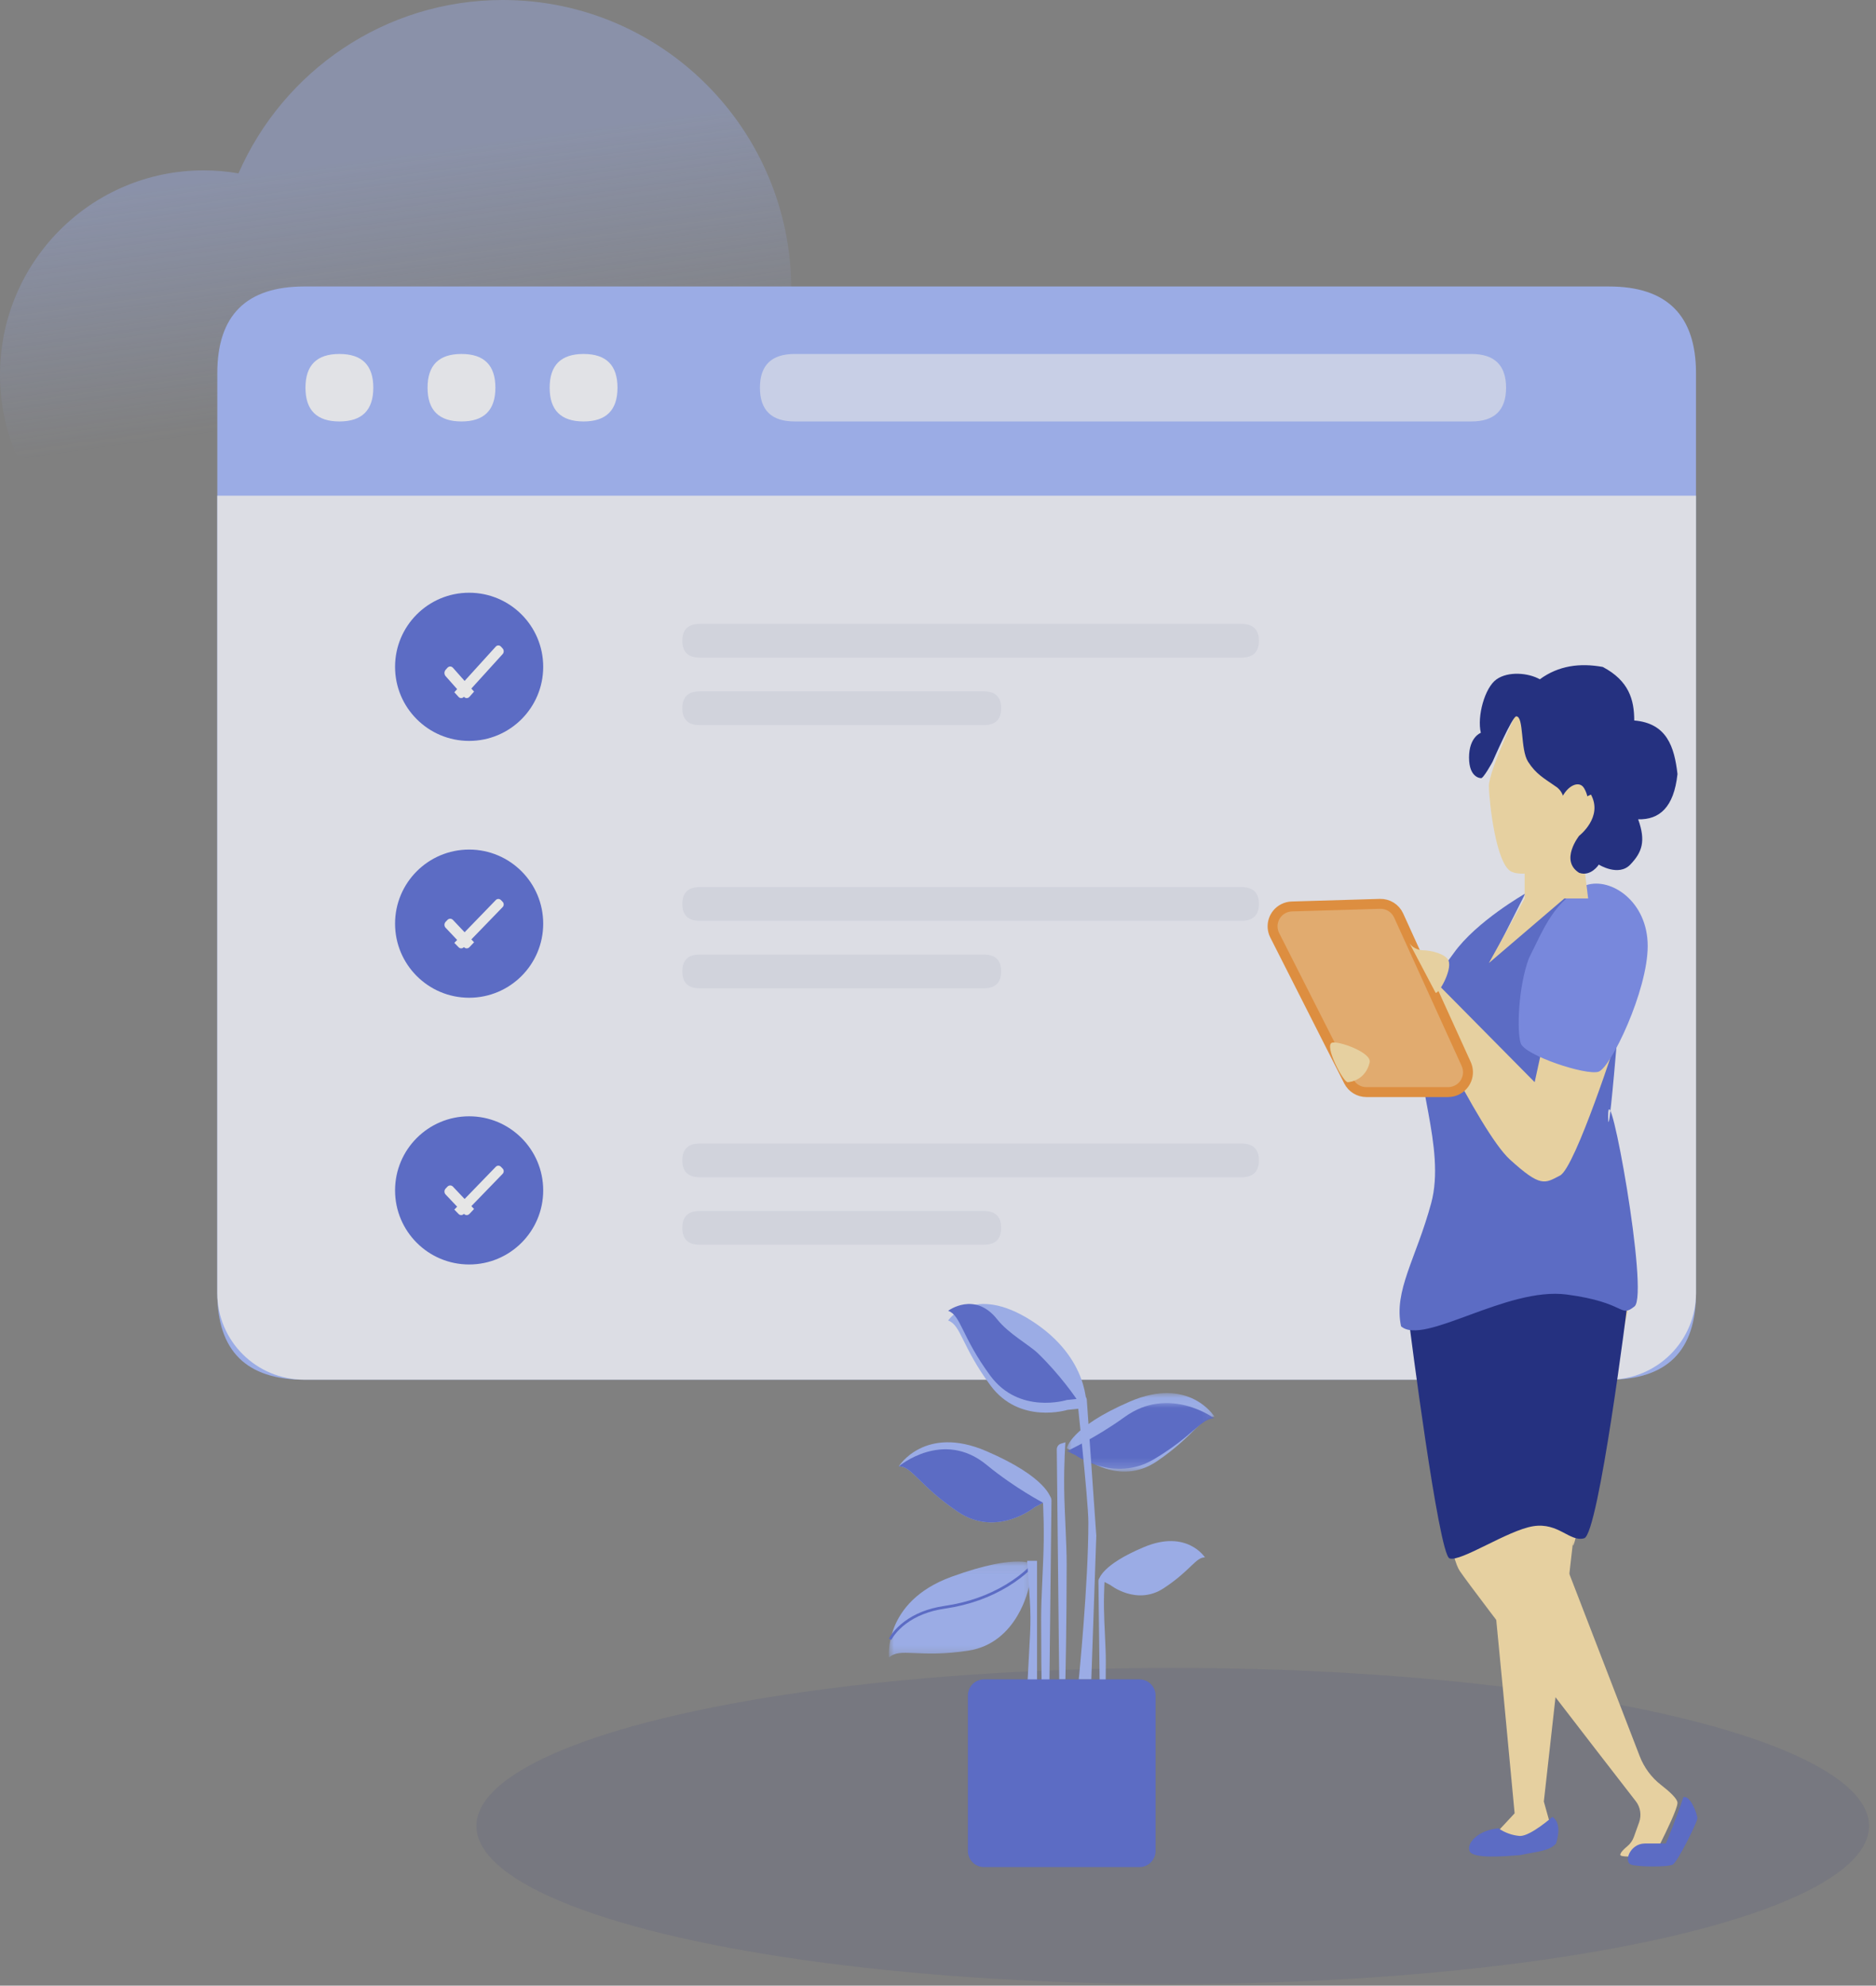 <?xml version="1.0" encoding="UTF-8"?>
<svg width="189px" height="200px" viewBox="0 0 189 200" version="1.1" xmlns="http://www.w3.org/2000/svg" xmlns:xlink="http://www.w3.org/1999/xlink">
    <rect x="0" y="0" width="189" height="200" fill="#808080" stroke="none"/>
    <title>待审核</title>
    <defs>
        <linearGradient x1="50%" y1="68.526%" x2="40.594%" y2="26.961%" id="linearGradient-1">
            <stop stop-color="#A1B7FE" stop-opacity="0" offset="0%"></stop>
            <stop stop-color="#A1B7FE" stop-opacity="0.4" offset="100%"></stop>
        </linearGradient>
        <polygon id="path-2" points="0 0.069 14.737 0.069 14.737 9.744 0 9.744"></polygon>
        <polygon id="path-4" points="0.016 0.02 14.891 0.02 14.891 7.926 0.016 7.926"></polygon>
        <polygon id="path-6" points="0.016 0.028 14.886 0.028 14.886 6.652 0.016 6.652"></polygon>
    </defs>
    <g id="打开项目" stroke="none" stroke-width="1" fill="none" fill-rule="evenodd" opacity="0.8">
        <g id="个人工作台-空" transform="translate(-805, -480)">
            <g id="编组-4" transform="translate(688, 319)">
                <g id="编组-8" transform="translate(117, 66)">
                    <g id="待审核" transform="translate(0, 95)">
                        <ellipse id="椭圆形" fill-opacity="0.1" fill="#0E1D80" cx="118.149" cy="183.92" rx="70.149" ry="15.92"></ellipse>
                        <g id="云" fill="url(#linearGradient-1)">
                            <path d="M79.718,29.262 C79.718,29.233 79.72,29.203 79.72,29.174 C79.72,13.061 66.706,-2.82803079e-14 50.653,-2.82803079e-14 C38.75,-2.82803079e-14 28.521,7.182 24.026,17.462 C22.885,17.265 21.714,17.161 20.518,17.161 C9.186,17.161 1.48471616e-13,26.381 1.48471616e-13,37.754 C1.48471616e-13,49.127 9.186,58.347 20.518,58.347 L81.323,58.347 C89.349,58.347 95.856,51.816 95.856,43.76 C95.856,35.704 89.349,29.174 81.323,29.174 C80.78,29.174 80.245,29.204 79.718,29.262 Z" id="Fill-5"></path>
                        </g>
                        <g id="management" transform="translate(21.891, 28.856)">
                            <path d="M8.763,0 L140.212,0 C146.054,0 148.975,2.913 148.975,8.739 L148.975,101.373 C148.975,107.199 146.054,110.112 140.212,110.112 L8.763,110.112 C2.921,110.112 0,107.199 0,101.373 L0,8.739 C0,2.913 2.921,0 8.763,0 Z" id="路径" fill="#A1B7FE"></path>
                            <path d="M58.166,6.797 L126.344,6.797 C128.675,6.797 129.84,7.93 129.84,10.196 L129.84,10.196 C129.84,12.461 128.675,13.594 126.344,13.594 L58.166,13.594 C55.835,13.594 54.67,12.461 54.67,10.196 L54.67,10.196 C54.67,7.93 55.835,6.797 58.166,6.797 Z" id="路径" fill-opacity="0.6" fill="#FFFFFF"></path>
                            <path d="M12.301,6.797 L12.301,6.797 C14.579,6.797 15.718,7.93 15.718,10.196 L15.718,10.196 C15.718,12.461 14.579,13.594 12.301,13.594 L12.301,13.594 C10.023,13.594 8.884,12.461 8.884,10.196 L8.884,10.196 C8.884,7.93 10.023,6.797 12.301,6.797 Z" id="路径" fill="#F9FAFF"></path>
                            <path d="M24.601,6.797 L24.601,6.797 C26.879,6.797 28.018,7.93 28.018,10.196 L28.018,10.196 C28.018,12.461 26.879,13.594 24.601,13.594 L24.601,13.594 C22.323,13.594 21.184,12.461 21.184,10.196 L21.184,10.196 C21.184,7.93 22.323,6.797 24.601,6.797 Z" id="路径" fill="#F9FAFF"></path>
                            <path d="M36.902,6.797 L36.902,6.797 C39.18,6.797 40.319,7.93 40.319,10.196 L40.319,10.196 C40.319,12.461 39.18,13.594 36.902,13.594 L36.902,13.594 C34.624,13.594 33.485,12.461 33.485,10.196 L33.485,10.196 C33.485,7.93 34.624,6.797 36.902,6.797 Z" id="路径" fill="#F9FAFF"></path>
                            <path d="M0,21.071 L148.975,21.071 L148.975,101.382 C148.975,106.204 145.052,110.112 140.212,110.112 L8.763,110.112 C3.923,110.112 0,106.204 0,101.382 L0,21.071 Z" id="路径" fill="#F2F4FD"></path>
                            <g id="分组备份" transform="translate(17.91, 30.846)">
                                <path d="M7.463,0 C3.341,0 0,3.341 0,7.463 C0,11.584 3.341,14.925 7.463,14.925 C11.584,14.925 14.925,11.584 14.925,7.463 C14.925,3.341 11.584,0 7.463,0" id="Fill-1" fill="#5266D4"></path>
                                <path d="M6.401,10.496 L5.97,10.023 L10.148,5.424 C10.291,5.268 10.523,5.268 10.666,5.424 L10.838,5.613 C10.981,5.77 10.981,6.024 10.838,6.181 L6.919,10.496 C6.776,10.653 6.544,10.653 6.401,10.496" id="Fill-3" fill="#FFFFFF"></path>
                                <path d="M7.96,9.96 L7.496,10.483 C7.342,10.657 7.093,10.657 6.939,10.483 L5.09,8.398 C4.937,8.224 4.937,7.943 5.09,7.769 L5.276,7.56 C5.43,7.386 5.679,7.386 5.833,7.56 L7.96,9.96 Z" id="Fill-5" fill="#FFFFFF"></path>
                            </g>
                            <g id="分组备份" transform="translate(17.91, 56.716)">
                                <path d="M7.463,0 C3.341,0 0,3.341 0,7.463 C0,11.584 3.341,14.925 7.463,14.925 C11.584,14.925 14.925,11.584 14.925,7.463 C14.925,3.341 11.584,0 7.463,0" id="Fill-1" fill="#5266D4"></path>
                                <path d="M6.401,9.84 L5.97,9.397 L10.148,5.085 C10.291,4.938 10.523,4.938 10.666,5.085 L10.838,5.263 C10.981,5.41 10.981,5.648 10.838,5.795 L6.919,9.84 C6.776,9.987 6.544,9.987 6.401,9.84" id="Fill-3" fill="#FFFFFF"></path>
                                <path d="M7.96,9.337 L7.496,9.828 C7.342,9.991 7.093,9.991 6.939,9.828 L5.09,7.873 C4.937,7.71 4.937,7.446 5.09,7.284 L5.276,7.087 C5.43,6.924 5.679,6.924 5.833,7.087 L7.96,9.337 Z" id="Fill-5" fill="#FFFFFF"></path>
                            </g>
                            <g id="分组备份" transform="translate(17.91, 83.582)">
                                <path d="M7.463,0 C3.341,0 0,3.341 0,7.463 C0,11.584 3.341,14.925 7.463,14.925 C11.584,14.925 14.925,11.584 14.925,7.463 C14.925,3.341 11.584,0 7.463,0" id="Fill-1" fill="#5266D4"></path>
                                <path d="M6.401,9.84 L5.97,9.397 L10.148,5.085 C10.291,4.938 10.523,4.938 10.666,5.085 L10.838,5.263 C10.981,5.41 10.981,5.648 10.838,5.795 L6.919,9.84 C6.776,9.987 6.544,9.987 6.401,9.84" id="Fill-3" fill="#FFFFFF"></path>
                                <path d="M7.96,9.337 L7.496,9.828 C7.342,9.991 7.093,9.991 6.939,9.828 L5.09,7.873 C4.937,7.71 4.937,7.446 5.09,7.284 L5.276,7.087 C5.43,6.924 5.679,6.924 5.833,7.087 L7.96,9.337 Z" id="Fill-5" fill="#FFFFFF"></path>
                            </g>
                            <path d="M48.612,33.985 L103.179,33.985 C104.352,33.985 104.939,34.552 104.939,35.684 L104.939,35.684 C104.939,36.817 104.352,37.384 103.179,37.384 L48.612,37.384 C47.439,37.384 46.852,36.817 46.852,35.684 L46.852,35.684 C46.852,34.552 47.439,33.985 48.612,33.985 Z" id="路径" fill="#E5E7F3"></path>
                            <path d="M48.612,60.494 L103.179,60.494 C104.352,60.494 104.939,61.06 104.939,62.193 L104.939,62.193 C104.939,63.326 104.352,63.892 103.179,63.892 L48.612,63.892 C47.439,63.892 46.852,63.326 46.852,62.193 L46.852,62.193 C46.852,61.06 47.439,60.494 48.612,60.494 Z" id="路径" fill="#E5E7F3"></path>
                            <path d="M48.612,86.322 L103.179,86.322 C104.352,86.322 104.939,86.889 104.939,88.022 L104.939,88.022 C104.939,89.154 104.352,89.721 103.179,89.721 L48.612,89.721 C47.439,89.721 46.852,89.154 46.852,88.022 L46.852,88.022 C46.852,86.889 47.439,86.322 48.612,86.322 Z" id="路径" fill="#E5E7F3"></path>
                            <path d="M48.588,40.782 L77.235,40.782 C78.392,40.782 78.971,41.349 78.971,42.481 L78.971,42.481 C78.971,43.614 78.392,44.181 77.235,44.181 L48.588,44.181 C47.431,44.181 46.852,43.614 46.852,42.481 L46.852,42.481 C46.852,41.349 47.431,40.782 48.588,40.782 Z" id="路径" fill="#E5E7F3"></path>
                            <path d="M48.588,67.291 L77.235,67.291 C78.392,67.291 78.971,67.857 78.971,68.99 L78.971,68.99 C78.971,70.123 78.392,70.689 77.235,70.689 L48.588,70.689 C47.431,70.689 46.852,70.123 46.852,68.99 L46.852,68.99 C46.852,67.857 47.431,67.291 48.588,67.291 Z" id="路径" fill="#E5E7F3"></path>
                            <path d="M48.588,93.119 L77.235,93.119 C78.392,93.119 78.971,93.686 78.971,94.819 L78.971,94.819 C78.971,95.951 78.392,96.518 77.235,96.518 L48.588,96.518 C47.431,96.518 46.852,95.951 46.852,94.819 L46.852,94.819 C46.852,93.686 47.431,93.119 48.588,93.119 Z" id="路径" fill="#E5E7F3"></path>
                        </g>
                        <g id="编组" transform="translate(89.552, 131.343)">
                            <g transform="translate(0, 25.871)">
                                <mask id="mask-3" fill="white">
                                    <use xlink:href="#path-2"></use>
                                </mask>
                                <g id="Clip-2"></g>
                                <path d="M0.016,9.744 C0.016,9.744 -0.624,4.136 6.288,1.612 C13.201,-0.911 14.737,0.421 14.737,0.421 L14.097,2.664 C14.097,2.664 13.009,8.272 8.016,9.043 C3.024,9.814 1.104,8.693 0.016,9.744" id="Fill-1" fill="#A1B7FE" mask="url(#mask-3)"></path>
                            </g>
                            <path d="M14.708,25.871 L14.925,26.039 L14.907,26.061 C14.9,26.071 14.89,26.083 14.878,26.097 L14.844,26.137 C14.82,26.165 14.793,26.196 14.764,26.228 L14.742,26.253 C14.591,26.42 14.41,26.605 14.196,26.805 C13.588,27.374 12.847,27.942 11.971,28.473 C10.211,29.537 8.133,30.311 5.726,30.672 L5.636,30.685 C4.016,30.92 2.725,31.457 1.725,32.205 C1.245,32.564 0.864,32.948 0.572,33.331 C0.471,33.465 0.388,33.588 0.322,33.698 L0.3,33.735 C0.29,33.753 0.281,33.769 0.273,33.784 L0.25,33.828 L0.248,33.831 L0,33.713 L0.008,33.698 C0.023,33.667 0.049,33.619 0.086,33.558 C0.157,33.439 0.246,33.307 0.354,33.165 C0.661,32.762 1.059,32.361 1.56,31.986 C2.582,31.222 3.893,30.671 5.526,30.424 L5.597,30.413 C8.005,30.064 10.078,29.297 11.829,28.238 C12.688,27.718 13.413,27.161 14.008,26.605 C14.202,26.424 14.369,26.255 14.509,26.102 L14.538,26.069 C14.582,26.021 14.619,25.978 14.652,25.939 L14.688,25.896 L14.708,25.871 Z" id="Stroke-3" fill="#5266D4" fill-rule="nonzero"></path>
                            <path d="M13.93,38.806 L14.925,38.806 L14.925,25.871 L13.93,25.871 L14.198,29.845 C14.275,30.976 14.283,32.11 14.224,33.242 L13.93,38.806 Z" id="Fill-5" fill="#A1B7FE"></path>
                            <g id="编组-2" transform="translate(0.995, 13.93)">
                                <path d="M1.49649963e-13,2.423 C1.49649963e-13,2.423 2.604,-1.779 8.809,0.884 C15.014,3.546 15.325,5.672 15.325,5.672 L13.694,6.533 C13.694,6.533 9.882,9.642 5.973,7.008 C2.064,4.373 1.333,2.399 1.49649963e-13,2.423" id="Fill-7" fill="#A1B7FE"></path>
                                <path d="M14.474,28.788 L15.128,28.788 L15.385,5.873 C15.388,5.59 15.212,5.34 14.956,5.263 L14.474,5.117 C14.474,5.117 14.638,7.246 14.605,9.906 C14.573,12.452 14.343,15.48 14.343,17.723 C14.343,24.068 14.474,28.788 14.474,28.788" id="Fill-9" fill="#A1B7FE"></path>
                                <path d="M8.847,2.271 C11.671,4.595 14.539,6.088 14.539,6.088 L13.694,6.533 C13.694,6.533 9.882,9.642 5.973,7.008 C2.064,4.373 1.333,2.399 1.49649963e-13,2.423 C1.49649963e-13,2.423 4.464,-1.339 8.847,2.271 Z" id="Fill-11" fill="#5266D4"></path>
                            </g>
                            <g id="编组-2备份" transform="translate(26.368, 33.831) scale(-1, 1) translate(-26.368, -33.831) translate(20.896, 23.881)" fill="#A1B7FE">
                                <path d="M0,1.642 C0,1.642 1.812,-1.206 6.128,0.599 C10.444,2.404 10.661,3.844 10.661,3.844 L9.527,4.428 C9.527,4.428 6.875,6.536 4.155,4.75 C1.436,2.964 0.927,1.626 0,1.642" id="Fill-7"></path>
                                <path d="M10.079,19.628 L10.545,19.628 L10.728,4.02 C10.73,3.828 10.605,3.658 10.423,3.605 L10.079,3.505 C10.079,3.505 10.196,4.955 10.172,6.768 C10.15,8.501 9.986,10.564 9.986,12.092 C9.986,16.413 10.079,19.628 10.079,19.628" id="Fill-9"></path>
                            </g>
                            <g transform="translate(17.91, 8.955)">
                                <mask id="mask-5" fill="white">
                                    <use xlink:href="#path-4"></use>
                                </mask>
                                <g id="Clip-14"></g>
                                <path d="M14.891,2.395 C14.891,2.395 12.363,-1.723 6.34,0.886 C0.317,3.495 0.016,5.579 0.016,5.579 L1.598,6.423 C1.598,6.423 5.298,9.47 9.093,6.888 C12.887,4.306 13.598,2.371 14.891,2.395" id="Fill-13" fill="#A1B7FE" mask="url(#mask-5)"></path>
                            </g>
                            <path d="M17.785,37.811 L17.16,37.811 L16.915,14.665 C16.912,14.391 17.08,14.148 17.325,14.072 L17.785,13.93 C17.785,13.93 17.628,15.999 17.66,18.585 C17.691,21.058 17.91,24.001 17.91,26.181 C17.91,32.347 17.785,37.811 17.785,37.811" id="Fill-15" fill="#A1B7FE"></path>
                            <g transform="translate(17.91, 9.95)">
                                <mask id="mask-7" fill="white">
                                    <use xlink:href="#path-6"></use>
                                </mask>
                                <g id="Clip-18"></g>
                                <path d="M14.886,1.574 C14.886,1.574 10.321,-1.811 5.838,1.436 C2.95,3.528 0.016,4.871 0.016,4.871 L0.881,5.272 C0.881,5.272 4.779,8.069 8.777,5.698 C12.775,3.328 13.523,1.552 14.886,1.574" id="Fill-17" fill="#5266D4" mask="url(#mask-7)"></path>
                            </g>
                            <path d="M19.129,37.811 L20.395,37.811 L20.896,23.348 L19.942,9.697 C19.945,9.42 19.746,9.175 19.454,9.098 L18.905,8.955 C18.905,8.955 20.097,19.796 20.097,21.995 C20.097,28.215 19.129,37.811 19.129,37.811" id="Fill-19" fill="#A1B7FE"></path>
                            <path d="M5.97,1.664 C5.97,1.664 8.461,-2.091 14.363,1.68 C20.307,5.48 19.894,10.463 19.894,10.463 L17.995,10.665 C17.995,10.665 13.173,12.167 10.247,8.22 C7.322,4.274 7.287,2.141 5.97,1.664" id="Fill-21" fill="#A1B7FE"></path>
                            <path d="M5.97,0.685 C5.97,0.685 8.637,-1.324 10.904,1.538 C12.064,3.002 14.116,4.106 14.998,4.954 C17.288,7.158 18.905,9.568 18.905,9.568 L17.927,9.67 C17.927,9.67 13.132,11.17 10.223,7.23 C7.314,3.291 7.28,1.161 5.97,0.685" id="Fill-23" fill="#5266D4"></path>
                            <path d="M25.245,56.716 L9.581,56.716 C8.686,56.716 7.96,55.991 7.96,55.096 L7.96,39.431 C7.96,38.536 8.686,37.811 9.581,37.811 L25.245,37.811 C26.14,37.811 26.866,38.536 26.866,39.431 L26.866,55.096 C26.866,55.991 26.14,56.716 25.245,56.716" id="Fill-25" fill="#5266D4"></path>
                        </g>
                        <g id="分组" transform="translate(127, 67)">
                            <path d="M28.536,66.583 C28.536,66.583 22.649,86.365 23.017,89.135 C23.385,91.905 25.592,115.644 25.592,115.644 L23.017,118.414 C24.367,119.367 26.899,119.003 29.64,118.414 L28.536,114.457 C28.536,114.457 31.848,84.783 31.48,88.344 C31.112,91.905 37,65 37,65 L28.536,66.583 Z" id="右腿-2" fill="#FFE4A8"></path>
                            <path d="M20.066,91.233 C21.745,93.694 34.56,110.25 37.806,114.434 C38.268,115.031 38.392,115.838 38.134,116.556 L37.61,118.014 C37.477,118.385 37.249,118.711 36.952,118.957 C36.624,119.226 36.239,119.593 36.239,119.827 C36.239,120.06 37.556,120.016 38.55,119.935 C39.26,119.879 39.892,119.444 40.221,118.783 C40.903,117.422 42,115.159 42,114.591 C42,114.168 41.149,113.411 40.344,112.787 C39.384,112.046 38.638,111.041 38.192,109.883 L30.105,88.941 C30.073,88.86 30.046,88.777 30.024,88.692 L23.585,63.622 C23.328,62.587 22.388,61.903 21.371,62.011 L17.855,62.414 C16.721,62.537 15.896,63.596 16.011,64.782 C16.634,71.028 18.479,88.913 20.066,91.233 Z" id="左腿-2" fill="#FFE4A8"></path>
                            <path d="M42.591,114.023 C43.274,113.765 44,115.719 44,116.142 C44,116.566 42.006,120.529 41.534,120.804 C41.062,121.08 37.92,121.05 37.307,120.804 C36.561,120.508 37.23,118.685 38.716,118.685 L40.83,118.685 C40.83,118.685 41.953,116.015 42.591,114.023 Z" id="路径" fill="#5266D4"></path>
                            <path d="M23.964,117.156 C21.88,117.337 20.703,118.698 21.065,119.469 C21.427,120.24 24.529,119.981 26.138,119.854 C27.95,119.469 29.037,119.469 29.762,118.698 C30.124,117.542 30.124,116.493 29.4,116 C29.4,116 27.225,117.927 26.138,117.927 C25.364,117.87 24.616,117.604 23.964,117.156 L23.964,117.156 Z" id="路径" fill="#5266D4"></path>
                            <path d="M15,66.479 C15,66.479 17.933,89.56 19.033,89.965 C20.133,90.37 24.9,87.131 27.467,86.726 C30.033,86.321 31.133,88.345 32.6,87.94 C34.067,87.535 37,64.049 37,64.049 L25.633,60 L15,66.479 Z" id="裙子" fill="#0E1D80"></path>
                            <path d="M34.254,23 L29.702,23 L23.633,28.999 L26.668,23 C26.668,23 21.737,25.799 19.461,28.999 C17.185,32.198 16.806,31.798 16.047,36.597 C15.289,41.396 18.702,48.594 17.185,54.193 C15.668,59.791 13.392,62.99 14.151,66.59 C16.427,68.589 24.771,62.591 30.84,63.39 C36.909,64.19 36.151,65.79 37.668,64.59 C39.185,63.39 35.013,40.596 35.013,45.395 C35.013,50.193 36.909,25.399 36.909,25.399 L34.254,23 Z" id="衣服" fill="#5266D4"></path>
                            <path d="M17.722,32 L27.612,42.001 L29,35.638 L36,37.255 C36,37.255 31.722,50.596 30.167,51.404 C28.611,52.213 28.222,52.617 25.111,49.787 C22,46.958 15,32 15,32 L17.722,32 Z" id="右胳膊-2" fill="#FFE4A8"></path>
                            <path d="M32.81,22.156 C29.509,23.79 28.589,26.429 27.033,29.509 C25.96,32.368 25.795,36.862 26.208,38.087 C26.621,39.313 32.81,41.355 34.048,40.947 C35.286,40.538 39,32.777 39,28.283 C39,23.79 35.286,21.339 32.81,22.156 Z" id="右袖子-2" fill="#7589F2"></path>
                            <path d="M13.908,25.21 L20.714,40.172 C21.171,41.177 20.727,42.363 19.721,42.82 C19.461,42.939 19.179,43 18.893,43 L10.657,43 C9.904,43 9.214,42.576 8.873,41.904 L1.424,27.206 C0.925,26.22 1.319,25.017 2.304,24.518 C2.566,24.385 2.855,24.311 3.149,24.303 L12.028,24.039 C12.833,24.016 13.574,24.477 13.908,25.21 Z" id="本子" stroke="#F49130" fill="#F9B56A"></path>
                            <path d="M15,28 C15.256,28.407 15.754,28.676 16.314,28.713 C17.19,28.713 18.696,29.097 18.942,29.781 C19.301,30.775 17.895,33.194 17.628,32.988 L15,28 Z" id="右手-2" fill="#FFE4A8"></path>
                            <path d="M7.188,38.028 C7.796,37.801 11.229,39.013 10.988,40.014 C10.567,41.778 9.056,42 8.771,42 C8.324,42 6.399,38.322 7.188,38.028 Z" id="左手-2" fill="#FFE4A8"></path>
                            <polygon id="脖子-2" fill="#FFE4A8" points="26.6 17.812 26.6 23.5 23 30 30.6 23.5 33 23.5 32.2 17"></polygon>
                            <path d="M26.326,3.632 C26.326,3.632 22.963,10.57 23,12.202 C23.041,14.026 23.739,19.955 25.218,20.771 C26.696,21.588 31.5,19.955 31.5,19.955 L40,10.978 L32.239,2 L26.326,3.632 Z" id="脸-2" fill="#FFE4A8"></path>
                            <path d="M25.755,5.154 C26.547,5.154 26.151,8.472 26.943,9.717 C27.736,10.961 28.528,11.376 29.717,12.205 C30.396,12.632 30.72,13.48 30.509,14.279 L33.283,13.035 C34.527,15.312 32.094,17.182 32.094,17.182 C32.094,17.182 30.113,19.671 32.094,20.915 C33.283,21.33 34.075,20.086 34.075,20.086 C34.075,20.086 36.057,21.33 37.245,20.086 C38.434,18.842 38.83,17.73 38.038,15.523 C40.181,15.577 41.639,14.325 42,10.961 C41.683,8.228 40.938,5.847 37.642,5.569 C37.642,3.495 37.118,1.571 34.472,0.177 C32.17,-0.238 30.022,0.036 28.132,1.421 C26.971,0.766 24.962,0.592 23.774,1.421 C22.585,2.251 21.792,5.154 22.189,6.813 C22.189,6.813 21,7.228 21,9.302 C21,11.376 22.189,11.376 22.189,11.376 C22.403,11.509 23.377,9.717 23.377,9.717 C23.377,9.717 25.358,5.154 25.755,5.154 Z" id="头发-2" fill="#0E1D80"></path>
                            <path d="M30.291,13.477 C29.923,15.088 29.847,16.371 30.401,16.866 C30.956,17.36 32.1,16.412 32.686,15.301 C33.142,14.397 33.098,13.206 32.575,12.366 C32.093,11.581 30.891,12.107 30.291,13.477 Z" id="耳朵-2" fill="#FFE4A8"></path>
                        </g>
                    </g>
                </g>
            </g>
        </g>
    </g>
</svg>